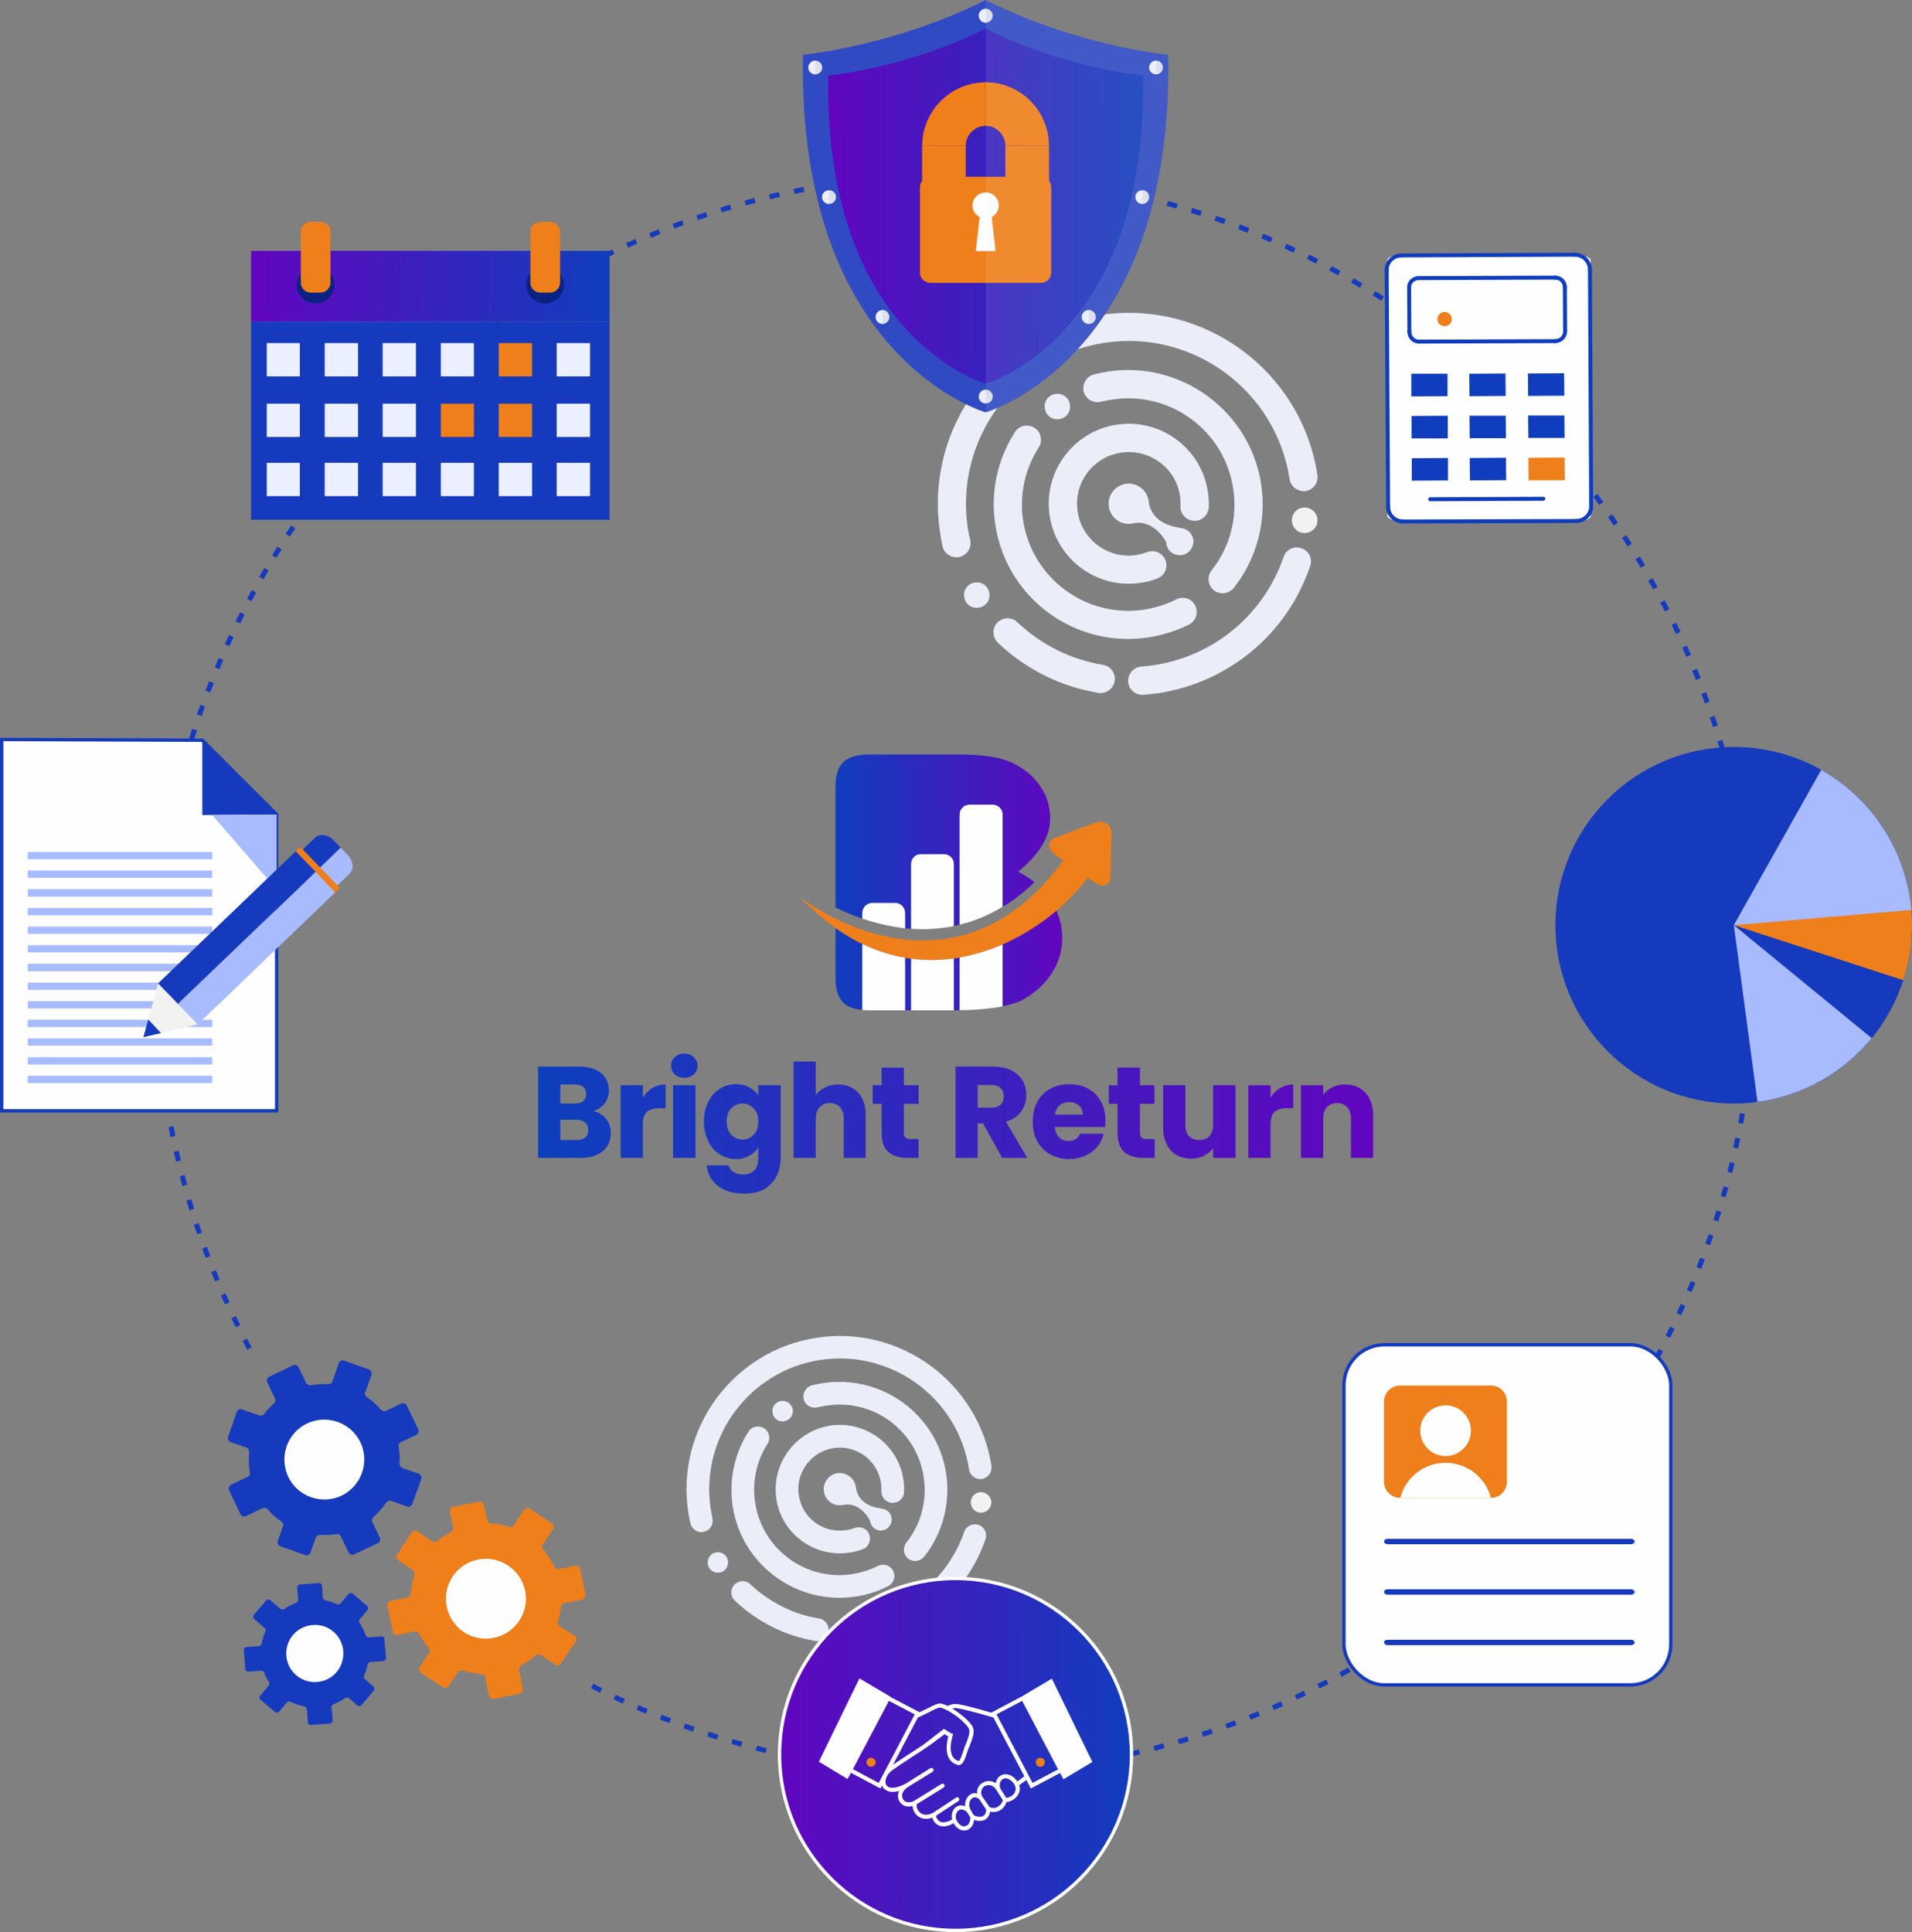<?xml version="1.0" encoding="UTF-8"?>
<!DOCTYPE svg PUBLIC "-//W3C//DTD SVG 1.1//EN" "http://www.w3.org/Graphics/SVG/1.1/DTD/svg11.dtd">
<!-- Creator: CorelDRAW X8 -->
<svg xmlns="http://www.w3.org/2000/svg" xml:space="preserve" width="7.927in" height="8.01in" version="1.1" style="shape-rendering:geometricPrecision; text-rendering:geometricPrecision; image-rendering:optimizeQuality; fill-rule:evenodd; clip-rule:evenodd"
viewBox="0 0 7920 8003"
 xmlns:xlink="http://www.w3.org/1999/xlink">
 <rect x="0" y="0" width="7920" height="8003" fill="#808080" stroke="none"/>
 <defs>
  <style type="text/css">
   <![CDATA[
    .str5 {stroke:#EF7F1A;stroke-width:180.7}
    .str1 {stroke:#153ABD;stroke-width:13.874}
    .str2 {stroke:#FEFEFE;stroke-width:13.878}
    .str6 {stroke:#153ABD;stroke-width:13.878}
    .str4 {stroke:#EF7F1A;stroke-width:2.997}
    .str0 {stroke:#153ABD;stroke-width:20.816;stroke-dasharray:41.633 62.449}
    .str3 {stroke:#103DBD;stroke-width:16.293;stroke-linecap:round}
    .fil2 {fill:none}
    .fil11 {fill:none;fill-rule:nonzero}
    .fil3 {fill:#FEFEFE}
    .fil7 {fill:#EF7F1A}
    .fil8 {fill:#153ABD}
    .fil6 {fill:#FEFEFE}
    .fil10 {fill:#FEFEFE;fill-rule:nonzero}
    .fil5 {fill:#EF7F1A;fill-rule:nonzero}
    .fil15 {fill:#EF7F1A;fill-rule:nonzero}
    .fil0 {fill:#EBEEF8;fill-rule:nonzero}
    .fil21 {fill:#092382;fill-rule:nonzero}
    .fil12 {fill:#103DBD;fill-rule:nonzero}
    .fil20 {fill:#153ABD;fill-rule:nonzero}
    .fil4 {fill:#153ABD;fill-rule:nonzero}
    .fil13 {fill:#2F4AC3;fill-rule:nonzero}
    .fil23 {fill:#A8BBFF;fill-rule:nonzero}
    .fil17 {fill:#EBEFFF;fill-rule:nonzero}
    .fil1 {fill:#F2F2F2;fill-rule:nonzero}
    .fil22 {fill:#FEFEFE;fill-rule:nonzero}
    .fil18 {fill:#231F1F;fill-rule:nonzero;fill-opacity:0.078}
    .fil16 {fill:#F2F2F2;fill-rule:nonzero;fill-opacity:0.102}
    .fil9 {fill:url(#id1)}
    .fil25 {fill:url(#id2)}
    .fil19 {fill:url(#id3);fill-rule:nonzero}
    .fil24 {fill:url(#id4);fill-rule:nonzero}
    .fil14 {fill:url(#id5);fill-rule:nonzero}
   ]]>
  </style>
     <clipPath id="id0">
      <path d="M5799 5739l378 0c36,0 65,30 65,66l0 333c0,36 -29,66 -65,66l-378 0c-36,0 -66,-30 -66,-66l0 -333c0,-36 30,-66 66,-66z"/>
     </clipPath>
  <linearGradient id="id1" gradientUnits="userSpaceOnUse" x1="3088.16" y1="7180.51" x2="4972.69" y2="7184.32">
   <stop offset="0" style="stop-opacity:1; stop-color:#6900BF"/>
   <stop offset="1" style="stop-opacity:1; stop-color:#0048BD"/>
  </linearGradient>
  <linearGradient id="id2" gradientUnits="userSpaceOnUse" xlink:href="#id1" x1="4491.14" y1="3592.31" x2="3276.88" y2="3594.49">
  </linearGradient>
  <linearGradient id="id3" gradientUnits="userSpaceOnUse" xlink:href="#id1" x1="896.415" y1="1158.81" x2="2816.4" y2="1178.44">
  </linearGradient>
  <linearGradient id="id4" gradientUnits="userSpaceOnUse" xlink:href="#id1" x1="6047.27" y1="4739.49" x2="1715.49" y2="4738.39">
  </linearGradient>
  <linearGradient id="id5" gradientUnits="userSpaceOnUse" xlink:href="#id1" x1="3303.95" y1="766.75" x2="4991.03" y2="769.774">
  </linearGradient>
 </defs>
 <g id="Layer_x0020_1">
  <g id="_1935680244016">
   <g>
    <path class="fil0" d="M2851 6264c-53,-346 186,-670 532,-723 346,-53 670,185 724,531 3,26 -14,50 -40,54 -25,4 -49,-14 -53,-40 -45,-295 -322,-498 -617,-453 -295,46 -498,322 -453,617 2,13 5,26 7,39 6,25 -10,50 -35,56 -25,6 -50,-10 -56,-35 -4,-15 -6,-30 -9,-46z"/>
    <path class="fil0" d="M3216 6209c-22,-145 78,-281 223,-304 145,-22 281,78 303,223 3,17 3,35 3,52 -1,26 -23,46 -49,45 -26,-1 -46,-23 -45,-49 0,-11 0,-23 -2,-34 -14,-94 -102,-158 -196,-144 -94,15 -159,103 -144,196 14,94 102,159 196,144 12,-1 24,-5 36,-9 24,-9 51,3 60,27 9,24 -3,52 -27,61 -18,7 -36,11 -55,14 -145,22 -281,-77 -303,-222z"/>
    <path class="fil0" d="M3035 6239c-16,-108 7,-218 65,-309 14,-22 43,-28 65,-14 22,14 28,43 14,65 -46,72 -64,158 -51,243 29,193 210,326 402,296 38,-6 73,-17 107,-34 23,-12 51,-2 63,21 11,23 2,51 -21,63 -42,21 -87,36 -134,43 -244,37 -473,-131 -510,-374z"/>
    <path class="fil0" d="M3328 5791c-3,-24 12,-46 35,-53 15,-4 31,-7 46,-9 244,-37 473,130 510,374 19,122 -14,248 -91,345 -16,20 -46,24 -66,8 -20,-16 -24,-46 -8,-66 62,-78 87,-175 72,-273 -29,-192 -210,-325 -402,-295 -13,2 -25,4 -37,7 -25,7 -51,-8 -58,-33 0,-2 0,-3 -1,-5z"/>
    <path class="fil0" d="M3030 6603c-2,-14 2,-28 12,-39 18,-19 48,-20 66,-2 80,75 178,125 285,142 26,4 43,29 39,54 -4,26 -28,43 -54,39 -126,-21 -241,-79 -334,-167 -8,-7 -13,-17 -14,-27z"/>
    <path class="fil0" d="M3478 6764c-1,-1 -1,-3 -1,-4 -2,-26 18,-48 43,-50 15,-1 29,-3 43,-5 200,-31 365,-169 431,-360 8,-24 35,-37 59,-29 25,8 38,35 29,60 -77,224 -270,386 -504,422 -17,2 -34,4 -51,5 -24,2 -46,-15 -49,-39z"/>
    <path class="fil0" d="M2980 6514c-23,3 -45,-12 -48,-36 -4,-23 12,-45 35,-48 23,-4 45,12 48,35 4,24 -12,45 -35,49z"/>
    <path class="fil0" d="M3248 5887c-23,4 -45,-12 -48,-36 -4,-23 12,-44 35,-48 23,-4 45,12 49,36 3,23 -13,44 -36,48z"/>
    <path class="fil1" d="M4070 6265c-23,4 -45,-12 -48,-35 -4,-24 12,-45 35,-49 24,-3 45,13 49,36 3,23 -13,45 -36,48z"/>
    <path class="fil0" d="M3693 6287c-3,-22 -22,-38 -44,-38l0 -1c-85,-11 -100,-64 -103,-83 -1,-2 -1,-4 -1,-7 -6,-36 -40,-61 -76,-56 -37,6 -62,40 -56,76 5,37 40,62 76,56 2,0 5,-1 7,-1 70,-12 107,64 107,64l0 -1c1,2 1,3 1,5 4,25 27,42 51,38 25,-4 42,-27 38,-52z"/>
   </g>
   <g>
    <path class="fil0" d="M3894 2206c-66,-431 231,-835 662,-901 431,-66 835,231 901,662 5,32 -17,62 -48,67 -32,4 -62,-17 -67,-49 -56,-368 -401,-621 -768,-565 -368,57 -621,401 -565,769 3,16 6,32 10,48 7,31 -13,63 -45,70 -31,7 -62,-13 -70,-44 -4,-19 -7,-38 -10,-57z"/>
    <path class="fil0" d="M4348 2137c-28,-181 97,-350 277,-378 181,-28 351,97 378,277 4,22 5,44 4,65 -2,33 -29,58 -61,56 -32,-1 -58,-28 -56,-61 0,-14 0,-28 -2,-42 -18,-117 -128,-197 -245,-179 -117,18 -197,127 -179,244 17,117 127,198 244,180 15,-3 30,-7 44,-12 31,-12 64,4 76,34 11,30 -4,64 -34,75 -22,9 -45,15 -68,18 -181,28 -350,-97 -378,-277z"/>
    <path class="fil0" d="M4123 2174c-21,-134 8,-270 81,-384 17,-28 54,-35 81,-18 27,17 35,54 18,81 -58,90 -81,198 -65,303 37,240 262,406 502,369 46,-7 91,-22 132,-42 29,-15 64,-4 79,25 14,29 3,64 -26,79 -52,26 -109,44 -167,53 -304,47 -589,-162 -635,-466z"/>
    <path class="fil0" d="M4488 1617c-4,-30 14,-58 43,-66 19,-5 39,-9 58,-12 304,-46 588,163 635,466 23,153 -18,309 -113,430 -21,25 -57,30 -83,10 -25,-20 -29,-57 -9,-83 76,-96 108,-217 89,-339 -36,-240 -262,-405 -501,-368 -16,2 -31,5 -46,9 -31,8 -63,-10 -72,-41 0,-2 0,-4 -1,-6z"/>
    <path class="fil0" d="M4116 2629c-3,-18 2,-36 15,-50 23,-23 60,-24 83,-2 99,94 222,155 355,177 32,5 54,36 48,67 -5,32 -35,54 -67,49 -157,-26 -301,-98 -417,-208 -9,-9 -15,-21 -17,-33z"/>
    <path class="fil0" d="M4674 2829c0,-2 -1,-4 -1,-5 -2,-32 22,-60 54,-63 18,-1 36,-3 54,-6 249,-38 454,-210 536,-448 10,-31 43,-47 74,-36 31,10 47,43 36,74 -95,280 -336,481 -628,526 -21,3 -42,5 -63,7 -31,2 -58,-20 -62,-49z"/>
    <path class="fil0" d="M4054 2517c-29,5 -56,-15 -60,-44 -5,-29 15,-56 44,-60 29,-5 56,15 60,44 5,29 -15,56 -44,60z"/>
    <path class="fil0" d="M4388 1736c-29,5 -56,-15 -60,-44 -5,-29 15,-56 44,-60 29,-5 56,15 60,44 5,29 -15,56 -44,60z"/>
    <path class="fil1" d="M5412 2207c-29,5 -56,-15 -60,-44 -4,-29 15,-56 44,-60 29,-5 56,15 61,44 4,29 -16,56 -45,60z"/>
    <path class="fil0" d="M4943 2235c-5,-28 -28,-48 -56,-48l1 -1c-106,-14 -126,-80 -129,-103 0,-3 -1,-6 -1,-9 -7,-45 -50,-77 -95,-70 -45,7 -77,50 -70,95 7,46 50,77 95,70 3,-1 6,-1 9,-2 87,-15 134,79 134,79l0 0c0,2 0,4 0,6 5,31 34,52 65,47 30,-5 51,-33 47,-64z"/>
   </g>
   <path class="fil2 str0" d="M1033 5586c-245,-463 -385,-991 -385,-1551 0,-1828 1482,-3310 3310,-3310 1828,0 3310,1482 3310,3310 0,1828 -1482,3310 -3310,3310 -546,0 -1062,-133 -1516,-367"/>
   <g>
    <circle class="fil3" transform="matrix(-0.023 1.333 -1.333 -0.023 1341.17 6052.55)" r="148"/>
    <g>
     <circle class="fil3" transform="matrix(0.438 1.281 -1.281 0.438 2015.06 6628.38)" r="148"/>
     <circle class="fil3" transform="matrix(0.343 1.002 -1.002 0.343 1304.28 6851.04)" r="148"/>
     <g>
      <path class="fil4" d="M996 6272l-47 -99c-4,-8 -1,-19 8,-23l69 -33c7,-3 11,-11 9,-18 -5,-28 -5,-57 -3,-84 1,-8 -4,-16 -11,-19l-66 -23c-9,-3 -13,-13 -10,-22l36 -103c3,-9 13,-14 22,-10l71 25c8,2 16,0 20,-6 12,-16 26,-31 41,-44 6,-6 7,-14 4,-21l-32 -66c-4,-9 0,-20 9,-24l98 -47c8,-4 19,0 23,9l31 64c3,7 11,11 19,10 24,-4 48,-6 72,-5 8,1 15,-4 18,-11l26 -75c3,-9 13,-14 22,-11l103 36c9,4 14,14 11,23l-26 72c-3,8 0,16 7,20 21,15 41,32 58,52 6,6 14,8 21,5l63 -30c8,-4 19,-1 23,8l47 98c4,9 0,19 -8,24l-63 29c-7,4 -11,12 -10,19 4,24 6,48 4,71 0,8 5,15 12,18l67 23c9,4 14,14 11,23l-37 102c-3,9 -13,14 -22,11l-65 -23c-8,-3 -16,0 -21,6 -15,22 -33,42 -53,60 -6,5 -8,13 -5,21l31 64c4,9 1,19 -8,24l-98 46c-9,5 -19,1 -23,-8l-32 -66c-3,-7 -11,-11 -19,-10 -22,4 -45,5 -67,3 -8,0 -15,5 -18,12l-22 62c-3,9 -13,14 -22,10l-102 -36c-10,-3 -14,-13 -11,-22l21 -60c3,-8 0,-16 -7,-21 -20,-14 -40,-31 -57,-51 -5,-5 -13,-7 -21,-4l-68 33c-9,4 -19,0 -23,-8zm419 -77l0 0c82,-40 117,-138 78,-221 -40,-82 -138,-117 -221,-78 -82,39 -117,138 -78,221 39,82 138,117 221,78z"/>
      <path class="fil4" d="M1366 7139l-77 6c-7,1 -13,-4 -14,-11l-4 -54c-1,-6 -5,-11 -10,-12 -20,-4 -39,-10 -57,-19 -5,-3 -12,-2 -16,3l-32 38c-4,5 -12,5 -17,1l-60 -51c-5,-4 -6,-12 -1,-17l35 -41c3,-4 4,-10 1,-15 -8,-12 -14,-25 -19,-39 -2,-5 -7,-8 -13,-8l-52 4c-7,1 -13,-4 -14,-11l-6 -78c-1,-7 5,-13 12,-13l51 -4c5,-1 10,-5 11,-10 3,-18 8,-34 15,-50 3,-5 1,-11 -3,-15l-43 -37c-5,-4 -6,-12 -2,-17l51 -59c5,-6 12,-6 18,-2l41 36c5,3 11,4 16,1 15,-11 32,-20 50,-26 5,-2 8,-8 8,-13l-4 -50c-1,-6 4,-13 11,-13l78 -6c7,-1 13,4 14,11l3 50c1,5 5,10 11,11 16,3 33,9 48,16 5,2 11,0 15,-4l33 -39c4,-5 12,-5 17,-1l60 51c5,4 6,12 1,17l-32 38c-4,4 -4,11 -1,15 11,16 19,33 26,51 2,6 7,9 13,9l51 -4c7,-1 13,4 13,11l7 78c0,7 -5,13 -12,13l-52 4c-6,1 -11,5 -12,10 -3,16 -8,32 -15,46 -2,6 -1,12 4,15l35 31c5,4 6,12 1,17l-50 59c-5,6 -12,6 -18,2l-34 -30c-5,-3 -11,-4 -16,-1 -15,11 -31,19 -48,26 -6,2 -9,7 -9,12l5 55c0,7 -5,13 -12,13zm56 -300l0 0c-5,-65 -62,-114 -127,-108 -66,5 -114,62 -109,127 5,65 62,114 127,109 66,-5 114,-62 109,-128z"/>
      <path class="fil5" d="M2195 6249l91 61c8,5 10,16 5,24l-42 63c-5,7 -4,15 1,21 19,22 34,46 46,71 3,7 11,11 19,10l68 -14c9,-2 19,4 21,14l21 106c2,10 -4,19 -14,21l-74 15c-7,1 -13,7 -13,15 -3,20 -7,39 -13,59 -2,7 1,15 7,20l62 40c8,6 10,17 4,25l-60 90c-5,8 -16,10 -24,5l-60 -40c-6,-4 -15,-3 -21,2 -18,16 -38,30 -60,41 -6,4 -10,11 -9,19l16 78c2,9 -4,18 -14,20l-106 22c-10,2 -19,-4 -21,-14l-15 -75c-2,-8 -8,-14 -16,-14 -26,-2 -52,-6 -77,-15 -8,-2 -16,1 -20,7l-39 58c-5,8 -16,10 -24,5l-90 -60c-8,-6 -11,-17 -5,-25l38 -57c4,-7 4,-15 -1,-21 -16,-19 -29,-38 -40,-59 -4,-7 -11,-11 -19,-9l-70 14c-9,2 -19,-4 -20,-14l-22 -106c-2,-10 4,-19 14,-21l68 -14c8,-1 14,-8 14,-16 2,-26 7,-53 15,-78 3,-8 0,-16 -7,-20l-59 -40c-8,-6 -10,-16 -5,-24l60 -91c5,-8 16,-10 24,-5l62 41c6,4 15,4 21,-1 17,-15 36,-28 56,-38 7,-4 10,-11 9,-19l-13 -64c-2,-9 4,-19 14,-21l106 -21c10,-2 19,4 21,14l13 62c1,8 8,14 16,14 25,2 50,6 75,14 7,3 16,0 20,-7l42 -63c5,-8 16,-10 24,-5zm-320 281l0 0c-51,76 -30,179 46,230 76,50 179,30 230,-47 50,-76 30,-178 -47,-229 -76,-50 -178,-30 -229,46z"/>
     </g>
    </g>
   </g>
   <g>
    <rect class="fil6 str1" x="5567" y="5570" width="1354" height="1409" rx="168" ry="168"/>
    <path class="fil7" d="M5799 5739l378 0c36,0 65,30 65,66l0 333c0,36 -29,66 -65,66l-378 0c-36,0 -66,-30 -66,-66l0 -333c0,-36 30,-66 66,-66z"/>
    <g style="clip-path:url(#id0)">
     <g>
      <circle class="fil6" cx="5988" cy="5926" r="105"/>
      <circle class="fil6" cx="5988" cy="6253" r="194"/>
     </g>
    </g>
    <path class="fil2" d="M5799 5739l378 0c36,0 65,30 65,66l0 333c0,36 -29,66 -65,66l-378 0c-36,0 -66,-30 -66,-66l0 -333c0,-36 30,-66 66,-66z"/>
    <rect class="fil8" x="5733" y="6374" width="1038.06" height="22.187" rx="14" ry="11"/>
    <rect class="fil8" x="5733" y="6583" width="1038.06" height="22.187" rx="14" ry="11"/>
    <rect class="fil8" x="5733" y="6792" width="1038.06" height="22.187" rx="14" ry="11"/>
   </g>
   <g>
    <circle class="fil9 str2" cx="3958" cy="7267" r="729"/>
    <g>
     <g>
      <path class="fil10" d="M4525 7298l-168 -345 -121 72 -130 69c-57,-17 -137,-39 -155,-36 -9,2 -18,4 -26,8 -10,-5 -21,-9 -30,-10 -10,-1 -25,6 -52,20 -11,5 -22,11 -34,16l-119 -62 0 -1 -130 -77 -168 345 119 72 14 -26 122 65 7 -12c1,4 3,7 6,11 6,6 24,23 64,11 -1,2 -2,4 -2,6 -4,13 -3,27 4,38 7,11 17,18 30,20 8,1 16,1 24,-2 0,8 3,18 8,26 11,20 36,36 74,23 5,17 15,26 23,30 7,4 14,6 23,6 9,0 19,-2 30,-7l12 -6c9,16 24,30 43,30 4,0 7,0 11,-1 19,-6 29,-24 31,-43 16,6 33,6 46,-1 11,-7 18,-18 20,-33 12,3 26,2 38,-4 15,-7 25,-20 30,-36 0,0 0,0 0,0 14,0 33,-10 44,-24 11,-14 14,-29 9,-45 9,-8 19,-15 30,-22l18 35 121 -64 14 26 120 -72zm-885 87l0 0 -107 -57 149 -283 107 56 -149 284zm162 -271l0 0c17,-7 34,-16 48,-23 17,-9 38,-19 43,-18 20,2 70,31 102,64 24,25 29,30 4,91 -5,11 -8,22 -11,32 -6,16 -12,35 -18,34 -15,-4 -47,-23 -24,-104l2 -8 -7 -2c-12,-6 -24,-15 -24,-15l-7 -4 -87 67c-15,10 -31,20 -46,30 -33,22 -60,39 -78,52l103 -196zm197 450l0 0c-16,5 -29,-10 -37,-25 -4,-8 -4,-22 1,-31 4,-8 10,-12 17,-13 1,0 1,0 2,0 9,0 19,5 25,13l12 19c1,19 -7,34 -20,37zm73 -42l0 0c-10,6 -25,4 -39,-4l-11 -19 -2 1 2 -1c-12,-19 -8,-40 4,-50 8,-7 19,-6 30,3l29 43c0,13 -4,22 -13,27zm59 -37l0 0c-10,5 -22,5 -32,0l-30 -43c-11,-21 -1,-37 10,-44 14,-7 34,-6 47,14l0 0 28 44c-4,17 -16,25 -23,29zm69 -55l0 0c-10,12 -25,17 -32,17l-25 -40c-6,-19 2,-33 11,-38 13,-7 29,-1 43,15 16,20 10,36 3,46zm14 -51l0 0c-1,-2 -3,-4 -4,-6l0 0c-23,-27 -48,-28 -64,-19 -12,6 -19,18 -21,32 -18,-12 -39,-11 -54,-2 -11,6 -18,15 -22,27 -2,5 -2,12 -1,18 -14,-4 -25,0 -33,7 -9,7 -15,19 -17,32 0,4 -1,9 0,13 -6,-2 -13,-3 -19,-3 -14,1 -25,9 -31,21 -6,12 -7,26 -4,37l-13 7c-15,6 -29,7 -38,2 -8,-5 -13,-12 -16,-24l93 -61c4,-3 5,-8 2,-12 -2,-4 -8,-5 -12,-2l-97 64c-38,17 -55,-3 -61,-13 -7,-12 -6,-23 -3,-25l110 -68c4,-3 5,-8 3,-12 -3,-4 -8,-5 -12,-3l-110 68c-16,10 -39,13 -49,-4 -9,-13 -6,-35 21,-52l101 -62c4,-3 5,-8 3,-12 -3,-4 -8,-5 -12,-3l-101 63c-27,15 -65,27 -80,9 -10,-12 -5,-34 10,-52 9,-11 59,-43 103,-72 16,-10 31,-20 46,-30 25,-16 65,-48 81,-59 4,3 9,6 15,9 -9,36 -9,66 1,87 10,21 27,28 36,31 2,1 4,1 6,1 17,0 25,-22 33,-46 3,-9 6,-20 11,-30 27,-66 23,-79 -8,-110 -14,-14 -34,-30 -54,-43 -3,-2 -5,-4 -8,-5 3,-1 6,-2 9,-2 11,-2 76,14 161,39l128 243c-9,8 -19,15 -29,22zm63 6l0 0 -149 -284 106 -56 149 284 -106 56z"/>
      <path class="fil5" d="M4318 7316c9,-5 13,-16 8,-25 -5,-10 -16,-13 -26,-8 -9,5 -12,16 -7,25 4,9 16,13 25,8z"/>
      <path class="fil5" d="M3617 7283c-9,-5 -21,-2 -26,8 -4,9 -1,20 8,25 9,5 21,1 26,-8 5,-9 1,-20 -8,-25z"/>
     </g>
    </g>
   </g>
   <g>
    <rect class="fil3" x="5747" y="1057" width="842" height="1101" rx="56" ry="20"/>
    <g>
     <line class="fil11 str3" x1="6530" y1="2158" x2="5812" y2= "2160" />
     <path class="fil11 str3" d="M5812 2160c-34,0 -62,-27 -62,-60"/>
     <line class="fil11 str3" x1="5750" y1="2100" x2="5744" y2= "1119" />
     <path class="fil11 str3" d="M5744 1119c0,-34 27,-61 62,-61"/>
     <line class="fil11 str3" x1="5806" y1="1058" x2="6523" y2= "1055" />
     <path class="fil11 str3" d="M6523 1055c35,0 62,27 63,61"/>
     <line class="fil11 str3" x1="6586" y1="1116" x2="6591" y2= "2096" />
     <path class="fil11 str3" d="M6591 2096c1,34 -27,61 -61,62"/>
     <line class="fil11 str3" x1="6443" y1="1413" x2="5878" y2= "1415" />
     <path class="fil11 str3" d="M5878 1415c-22,0 -40,-18 -40,-40"/>
     <line class="fil11 str3" x1="5838" y1="1375" x2="5837" y2= "1191" />
     <path class="fil11 str3" d="M5837 1191c-1,-21 17,-39 39,-39"/>
     <line class="fil11 str3" x1="5876" y1="1152" x2="6442" y2= "1150" />
     <path class="fil11 str3" d="M6442 1150c22,0 40,17 40,39"/>
     <line class="fil11 str3" x1="6482" y1="1189" x2="6483" y2= "1373" />
     <path class="fil11 str3" d="M6483 1373c0,22 -18,39 -40,40"/>
     <g>
      <polygon class="fil12" points="5996,1641 5846,1642 5846,1548 5996,1548 "/>
     </g>
     <g>
      <polygon class="fil12" points="6237,1640 6087,1641 6086,1548 6236,1547 "/>
     </g>
     <g>
      <polygon class="fil12" points="6480,1639 6330,1640 6329,1547 6479,1546 "/>
     </g>
     <g>
      <polygon class="fil12" points="5997,1816 5847,1816 5847,1723 5997,1722 "/>
     </g>
     <g>
      <polygon class="fil12" points="6238,1815 6088,1815 6087,1722 6237,1722 "/>
     </g>
     <g>
      <polygon class="fil12" points="6481,1814 6331,1814 6330,1721 6480,1721 "/>
     </g>
     <g>
      <polygon class="fil12" points="5998,1990 5848,1991 5848,1898 5998,1897 "/>
     </g>
     <g>
      <polygon class="fil12" points="6239,1989 6089,1990 6088,1897 6238,1896 "/>
     </g>
     <g>
      <polygon class="fil5" points="6482,1989 6332,1989 6331,1896 6481,1895 "/>
     </g>
     <path class="fil5" d="M5984 1351c-17,0 -30,-13 -30,-29 0,-16 13,-30 30,-30 16,0 30,13 30,30 0,16 -13,29 -30,29z"/>
     <line class="fil11 str3" x1="5924" y1="2068" x2="6393" y2= "2066" />
    </g>
   </g>
   <g>
    <path class="fil13" d="M4839 227c0,0 -378,-36 -756,-227 -379,191 -757,227 -757,227 -23,1260 757,1481 757,1481 0,0 780,-221 756,-1481z"/>
    <path class="fil14" d="M4735 313c0,0 -326,-30 -652,-195 -326,165 -652,195 -652,195 -20,1087 652,1276 652,1276 0,0 672,-189 652,-1276z"/>
    <path class="fil15 str4" d="M4311 734l-457 0c-23,0 -42,19 -42,42l0 352c0,24 19,42 42,42l457 0c24,0 42,-18 42,-42l0 -352c0,-23 -18,-42 -42,-42z"/>
    <line class="fil11 str5" x1="4083" y1="431" x2="4083" y2= "431" />
    <path class="fil11 str5" d="M4083 431c-95,0 -173,78 -173,173"/>
    <line class="fil11 str5" x1="3910" y1="604" x2="3910" y2= "865" />
    <path class="fil11 str5" d="M3910 865c0,95 78,172 173,172"/>
    <line class="fil11 str5" x1="4083" y1="1037" x2="4083" y2= "1037" />
    <path class="fil11 str5" d="M4083 1037c95,0 172,-77 172,-172"/>
    <line class="fil11 str5" x1="4255" y1="865" x2="4255" y2= "604" />
    <path class="fil11 str5" d="M4255 604c0,-95 -77,-173 -172,-173"/>
    <path class="fil10" d="M4137 851c0,-30 -24,-54 -54,-54 -30,0 -55,24 -55,54 0,30 25,54 55,54 30,0 54,-24 54,-54z"/>
    <polygon class="fil10" points="4124,1040 4042,1040 4063,856 4103,856 "/>
    <path class="fil16" d="M4083 0l0 1708c0,0 780,-221 756,-1481 0,0 -378,-36 -756,-227z"/>
    <path class="fil17" d="M4112 65c0,-16 -13,-29 -29,-29 -16,0 -29,13 -29,29 0,16 13,29 29,29 16,0 29,-13 29,-29z"/>
    <path class="fil18" d="M4083 36l0 58c16,0 29,-13 29,-29 0,-16 -13,-29 -29,-29z"/>
    <path class="fil17" d="M4112 1643c0,-16 -13,-29 -29,-29 -16,0 -29,13 -29,29 0,16 13,28 29,28 16,0 29,-12 29,-28z"/>
    <path class="fil18" d="M4083 1614l0 57c16,0 29,-12 29,-28 0,-16 -13,-29 -29,-29z"/>
    <path class="fil17" d="M4817 280c0,-16 -12,-29 -28,-29 -16,0 -29,13 -29,29 0,15 13,28 29,28 16,0 28,-13 28,-28z"/>
    <path class="fil18" d="M4789 251l0 57c16,0 28,-13 28,-28 0,-16 -12,-29 -28,-29z"/>
    <path class="fil17" d="M4539 1313c0,-16 -13,-29 -29,-29 -16,0 -29,13 -29,29 0,16 13,29 29,29 16,0 29,-13 29,-29z"/>
    <path class="fil18" d="M4510 1284l0 58c16,0 29,-13 29,-29 0,-16 -13,-29 -29,-29z"/>
    <path class="fil17" d="M4760 816c0,-16 -12,-28 -28,-28 -16,0 -29,12 -29,28 0,16 13,29 29,29 16,0 28,-13 28,-29z"/>
    <path class="fil18" d="M4732 788l0 57c16,0 28,-13 28,-29 0,-16 -12,-28 -28,-28z"/>
    <path class="fil17" d="M3406 280c0,-16 -13,-29 -29,-29 -16,0 -29,13 -29,29 0,15 13,28 29,28 16,0 29,-13 29,-28z"/>
    <path class="fil18" d="M3377 251l0 57c16,0 29,-13 29,-28 0,-16 -13,-29 -29,-29z"/>
    <path class="fil17" d="M3684 1313c0,-16 -13,-29 -28,-29 -16,0 -29,13 -29,29 0,16 13,29 29,29 15,0 28,-13 28,-29z"/>
    <path class="fil18" d="M3656 1284l0 58c15,0 28,-13 28,-29 0,-16 -13,-29 -28,-29z"/>
    <path class="fil17" d="M3463 816c0,-16 -13,-28 -29,-28 -16,0 -29,12 -29,28 0,16 13,29 29,29 16,0 29,-13 29,-29z"/>
    <path class="fil18" d="M3434 788l0 57c16,0 29,-13 29,-29 0,-16 -13,-28 -29,-28z"/>
   </g>
   <g>
    <polygon class="fil19" points="2525,1039 1040,1039 1040,1332 2525,1332 "/>
    <polygon class="fil20" points="1040,1332 1040,2153 2525,2153 2525,1332 "/>
    <polygon class="fil17" points="1242,1559 1105,1559 1105,1421 1242,1421 "/>
    <polygon class="fil17" points="2444,1559 2306,1559 2306,1421 2444,1421 "/>
    <polygon class="fil17" points="1483,1559 1345,1559 1345,1421 1483,1421 "/>
    <polygon class="fil17" points="1723,1559 1585,1559 1585,1421 1723,1421 "/>
    <polygon class="fil17" points="1963,1559 1826,1559 1826,1421 1963,1421 "/>
    <polygon class="fil5" points="2204,1559 2066,1559 2066,1421 2204,1421 "/>
    <polygon class="fil17" points="1242,1810 1105,1810 1105,1672 1242,1672 "/>
    <polygon class="fil17" points="2444,1810 2306,1810 2306,1672 2444,1672 "/>
    <polygon class="fil17" points="1483,1810 1345,1810 1345,1672 1483,1672 "/>
    <polygon class="fil17" points="1723,1810 1585,1810 1585,1672 1723,1672 "/>
    <polygon class="fil5" points="1963,1810 1826,1810 1826,1672 1963,1672 "/>
    <polygon class="fil5" points="2204,1810 2066,1810 2066,1672 2204,1672 "/>
    <polygon class="fil17" points="1242,2055 1105,2055 1105,1917 1242,1917 "/>
    <polygon class="fil17" points="2444,2055 2306,2055 2306,1917 2444,1917 "/>
    <polygon class="fil17" points="1483,2055 1345,2055 1345,1917 1483,1917 "/>
    <polygon class="fil17" points="1723,2055 1585,2055 1585,1917 1723,1917 "/>
    <polygon class="fil17" points="1963,2055 1826,2055 1826,1917 1963,1917 "/>
    <polygon class="fil17" points="2204,2055 2066,2055 2066,1917 2204,1917 "/>
    <path class="fil21" d="M1385 1179c0,43 -35,78 -78,78 -43,0 -78,-35 -78,-78 0,-43 35,-78 78,-78 43,0 78,35 78,78z"/>
    <path class="fil5" d="M1369 1171c0,22 -19,41 -41,41l-41 0c-23,0 -41,-19 -41,-41l0 -211c0,-23 18,-41 41,-41l41 0c22,0 41,18 41,41l0 211z"/>
    <path class="fil21" d="M2336 1179c0,43 -35,78 -78,78 -43,0 -78,-35 -78,-78 0,-43 35,-78 78,-78 43,0 78,35 78,78z"/>
    <path class="fil5" d="M2320 1171c0,22 -19,41 -41,41l-41 0c-23,0 -41,-19 -41,-41l0 -211c0,-23 18,-41 41,-41l41 0c22,0 41,18 41,41l0 211z"/>
   </g>
   <g>
    <g>
     <polygon class="fil22 str6" points="7,3063 7,4601 1146,4601 1146,3374 838,3066 "/>
    </g>
    <g>
     <polygon class="fil4" points="1146,3374 838,3066 838,3376 "/>
    </g>
    <g>
     <polygon class="fil23" points="879,3376 1146,3684 1146,3374 "/>
    </g>
    <g>
     <polygon class="fil23" points="879,3559 115,3559 115,3529 879,3529 "/>
    </g>
    <g>
     <polygon class="fil23" points="879,3636 115,3636 115,3606 879,3606 "/>
    </g>
    <g>
     <polygon class="fil23" points="879,3714 115,3714 115,3683 879,3683 "/>
    </g>
    <g>
     <polygon class="fil23" points="879,3791 115,3791 115,3761 879,3761 "/>
    </g>
    <g>
     <polygon class="fil23" points="879,3868 115,3868 115,3838 879,3838 "/>
    </g>
    <g>
     <polygon class="fil23" points="879,3945 115,3945 115,3915 879,3915 "/>
    </g>
    <g>
     <polygon class="fil23" points="879,4023 115,4023 115,3992 879,3992 "/>
    </g>
    <g>
     <polygon class="fil23" points="879,4100 115,4100 115,4070 879,4070 "/>
    </g>
    <g>
     <polygon class="fil23" points="879,4177 115,4177 115,4147 879,4147 "/>
    </g>
    <g>
     <polygon class="fil23" points="879,4254 115,4254 115,4224 879,4224 "/>
    </g>
    <g>
     <polygon class="fil23" points="879,4331 115,4331 115,4301 879,4301 "/>
    </g>
    <g>
     <polygon class="fil23" points="879,4409 115,4409 115,4379 879,4379 "/>
    </g>
    <g>
     <polygon class="fil23" points="879,4486 115,4486 115,4456 879,4456 "/>
    </g>
    <g>
     <g>
      <g>
       <path class="fil23" d="M1378 3686l70 -67c19,-19 16,-53 -8,-78l-29 -30 -104 100 71 75z"/>
       <path class="fil4" d="M1411 3511l-29 -30c-23,-25 -58,-29 -77,-11l-70 67 72 74 104 -100z"/>
       <g>
        <g>
         <polygon class="fil1" points="819,4243 655,4073 614,4223 667,4279 "/>
         <g>
          <polygon class="fil4" points="667,4279 614,4223 594,4296 "/>
         </g>
        </g>
        <polygon class="fil15" points="1244,3508 1225,3526 1388,3697 1408,3678 "/>
       </g>
       <g>
        <polygon class="fil23" points="1378,3686 1307,3611 1241,3675 737,4158 819,4243 1388,3697 "/>
       </g>
       <g>
        <polygon class="fil4" points="1235,3537 1225,3526 655,4073 737,4158 1241,3675 1307,3611 "/>
       </g>
      </g>
     </g>
    </g>
   </g>
   <g>
    <path class="fil4" d="M6443 3832c0,408 331,739 739,739 408,0 738,-331 738,-739 0,-408 -330,-738 -738,-738 -408,0 -739,330 -739,738z"/>
    <path class="fil15" d="M7906 3690c9,46 14,93 14,142 0,155 -48,298 -129,417l-609 -417 724 -142z"/>
    <path class="fil4" d="M7884 4060c-44,135 -125,253 -233,342l-469 -570 702 228z"/>
    <path class="fil23" d="M7917 3769l-735 63 362 -643c207,117 352,331 373,580z"/>
    <path class="fil23" d="M7280 4564l-98 -732 571 468c-116,141 -283,239 -473,264z"/>
   </g>
   <g>
    <path class="fil24" d="M2458 4602c22,5 39,16 53,33 13,17 19,36 19,58 0,32 -11,57 -33,75 -22,19 -53,28 -92,28l-176 0 0 -378 170 0c38,0 69,9 90,26 22,18 33,42 33,72 0,22 -6,41 -18,55 -11,15 -27,25 -46,31zm-137 -31l60 0c15,0 27,-3 35,-10 8,-7 12,-17 12,-29 0,-13 -4,-23 -12,-30 -8,-7 -20,-10 -35,-10l-60 0 0 79zm68 151c15,0 27,-4 36,-11 8,-7 12,-17 12,-30 0,-13 -4,-24 -13,-31 -9,-8 -21,-12 -36,-12l-67 0 0 84 68 0zm274 -176c11,-17 24,-30 40,-40 17,-9 35,-14 54,-14l0 98 -25 0c-23,0 -40,5 -52,15 -11,9 -17,27 -17,52l0 139 -92 0 0 -301 92 0 0 51zm172 -82c-16,0 -30,-5 -40,-14 -10,-10 -15,-21 -15,-35 0,-15 5,-27 15,-36 10,-10 24,-15 40,-15 16,0 29,5 39,15 10,9 15,21 15,36 0,14 -5,25 -15,35 -10,9 -23,14 -39,14zm46 31l0 301 -93 0 0 -301 93 0zm168 -4c21,0 39,4 55,13 16,9 29,20 37,34l0 -43 93 0 0 301c0,27 -6,52 -17,75 -11,22 -28,40 -50,54 -23,13 -50,19 -84,19 -44,0 -81,-10 -108,-31 -28,-21 -44,-50 -48,-86l91 0c3,12 10,21 21,28 11,6 24,10 40,10 19,0 34,-6 45,-17 12,-11 17,-28 17,-52l0 -43c-9,14 -21,26 -37,34 -16,9 -34,14 -55,14 -25,0 -48,-7 -68,-20 -20,-12 -36,-31 -47,-54 -12,-24 -18,-51 -18,-82 0,-31 6,-58 18,-81 11,-23 27,-41 47,-54 20,-13 43,-19 68,-19zm92 155c0,-23 -6,-41 -19,-55 -13,-13 -28,-20 -46,-20 -19,0 -34,7 -47,20 -13,13 -19,31 -19,54 0,23 6,42 19,55 13,13 28,20 47,20 18,0 33,-6 46,-20 13,-13 19,-31 19,-54zm331 -154c35,0 62,12 83,34 21,23 31,55 31,94l0 176 -91 0 0 -163c0,-20 -5,-36 -16,-47 -10,-11 -24,-17 -42,-17 -17,0 -31,6 -42,17 -10,11 -16,27 -16,47l0 163 -92 0 0 -399 92 0 0 139c10,-13 23,-24 39,-32 16,-8 34,-12 54,-12zm333 226l0 78 -47 0c-33,0 -59,-8 -78,-24 -19,-17 -28,-43 -28,-80l0 -120 -37 0 0 -77 37 0 0 -73 92 0 0 73 61 0 0 77 -61 0 0 121c0,9 2,15 7,19 4,4 11,6 21,6l33 0zm346 78l-79 -143 -22 0 0 143 -92 0 0 -378 154 0c30,0 56,5 77,15 21,11 36,25 47,43 10,18 15,39 15,61 0,25 -7,48 -21,67 -14,20 -35,34 -63,42l88 150 -104 0zm-101 -208l57 0c17,0 29,-4 38,-12 8,-9 13,-20 13,-35 0,-15 -5,-26 -13,-34 -9,-9 -21,-13 -38,-13l-57 0 0 94zm529 53c0,9 0,18 -1,27l-209 0c2,19 8,33 18,43 11,10 24,15 39,15 23,0 39,-10 48,-30l98 0c-5,20 -14,38 -27,54 -13,16 -29,28 -49,37 -20,9 -42,14 -66,14 -30,0 -56,-7 -79,-19 -23,-13 -41,-31 -54,-54 -13,-24 -19,-51 -19,-82 0,-31 6,-59 19,-82 12,-23 30,-41 53,-54 23,-13 50,-19 80,-19 29,0 55,6 77,18 23,13 41,30 53,53 13,22 19,49 19,79zm-94 -24c0,-16 -5,-29 -16,-38 -11,-9 -24,-14 -40,-14 -16,0 -29,4 -40,13 -10,9 -17,22 -19,39l115 0zm298 101l0 78 -47 0c-34,0 -60,-8 -79,-24 -18,-17 -28,-43 -28,-80l0 -120 -36 0 0 -77 36 0 0 -73 93 0 0 73 60 0 0 77 -60 0 0 121c0,9 2,15 6,19 4,4 12,6 22,6l33 0zm335 -223l0 301 -93 0 0 -41c-9,14 -22,24 -37,32 -16,8 -34,12 -54,12 -23,0 -43,-5 -61,-15 -17,-10 -31,-25 -40,-44 -10,-20 -15,-43 -15,-69l0 -176 92 0 0 164c0,20 5,36 15,47 11,11 25,16 42,16 18,0 32,-5 43,-16 10,-11 15,-27 15,-47l0 -164 93 0zm145 51c11,-17 24,-30 41,-40 16,-9 34,-14 53,-14l0 98 -25 0c-23,0 -40,5 -52,15 -11,9 -17,27 -17,52l0 139 -92 0 0 -301 92 0 0 51zm309 -54c35,0 63,12 84,34 21,23 32,55 32,94l0 176 -92 0 0 -163c0,-20 -5,-36 -16,-47 -10,-11 -24,-17 -42,-17 -17,0 -31,6 -42,17 -10,11 -15,27 -15,47l0 163 -92 0 0 -301 92 0 0 40c9,-13 22,-23 37,-31 16,-8 34,-12 54,-12z"/>
    <path class="fil25" d="M3461 3759l0 -408 0 -94c0,-47 11,-80 33,-101 22,-20 57,-31 106,-31l368 0c54,0 101,3 141,10 39,6 75,18 106,36 27,15 51,34 72,57 20,23 36,48 47,75 11,28 16,57 16,88 0,82 -55,156 -133,220l0 0c25,12 48,27 68,43 -43,42 -88,76 -132,102l0 -374c0,-22 -19,-40 -41,-40l-96 0c-22,0 -41,18 -41,40l0 448c-8,2 -16,4 -24,6l0 -249c0,-22 -18,-40 -41,-40l-96 0c-22,0 -40,18 -40,40l0 260c-8,-1 -16,-1 -25,-2l0 -55c0,-22 -18,-41 -40,-41l-96 0c-23,0 -41,19 -41,41l0 15c-41,-14 -78,-30 -111,-46zm762 389c-21,8 -45,15 -70,20l0 -237c-56,25 -115,44 -178,55l0 198c-8,1 -16,1 -24,1l0 -195c-57,8 -117,9 -177,1l0 194 -25 0 0 -198c-58,-10 -117,-29 -177,-57l0 253c-35,-3 -62,-13 -79,-30 -21,-21 -32,-54 -32,-100l0 -56 0 -20 0 -29 0 -36 0 -45 0 -23c351,249 708,102 915,-72 58,131 13,292 -153,376z"/>
    <path class="fil7" d="M4429 3581l0 0 -29 -21 -3 -1 -32 -23c-24,-22 -27,-51 4,-65 29,-11 58,-22 87,-33 29,-11 59,-22 89,-33 29,-7 57,10 59,44 -1,31 -1,62 -2,93 -1,31 -1,63 -2,95 -5,28 -30,41 -62,21l-29 -20 0 0 -4 -3 -25 -18 0 0 -51 -36z"/>
    <path class="fil7" d="M3313 3714c22,21 673,514 1139,-220 34,66 50,15 84,81 -7,19 -15,40 -30,60 -166,230 -706,595 -1193,79z"/>
    <path class="fil3" d="M4153 3912l0 256c-16,4 -32,6 -49,8 -38,5 -81,8 -129,8l0 -218c63,-11 122,-30 178,-54z"/>
    <path class="fil3" d="M3749 3967l0 218 -149 0c-10,0 -19,-1 -28,-2l0 -273c60,29 119,47 177,57z"/>
    <path class="fil3" d="M3951 3970l0 215 -4 0 -173 0 0 -214c60,8 120,7 177,-1z"/>
    <path class="fil3" d="M4016 3333l96 0c22,0 41,18 41,40l0 383c-60,36 -119,60 -178,74l0 -457c0,-22 19,-40 41,-40z"/>
    <path class="fil3" d="M3613 3740l96 0c22,0 40,19 40,41l0 64c-63,-7 -123,-22 -177,-40l0 -24c0,-22 18,-41 41,-41z"/>
    <path class="fil3" d="M3814 3538l96 0c23,0 41,18 41,40l0 258c-61,12 -120,15 -177,11l0 -269c0,-22 18,-40 40,-40z"/>
   </g>
  </g>
 </g>
</svg>
